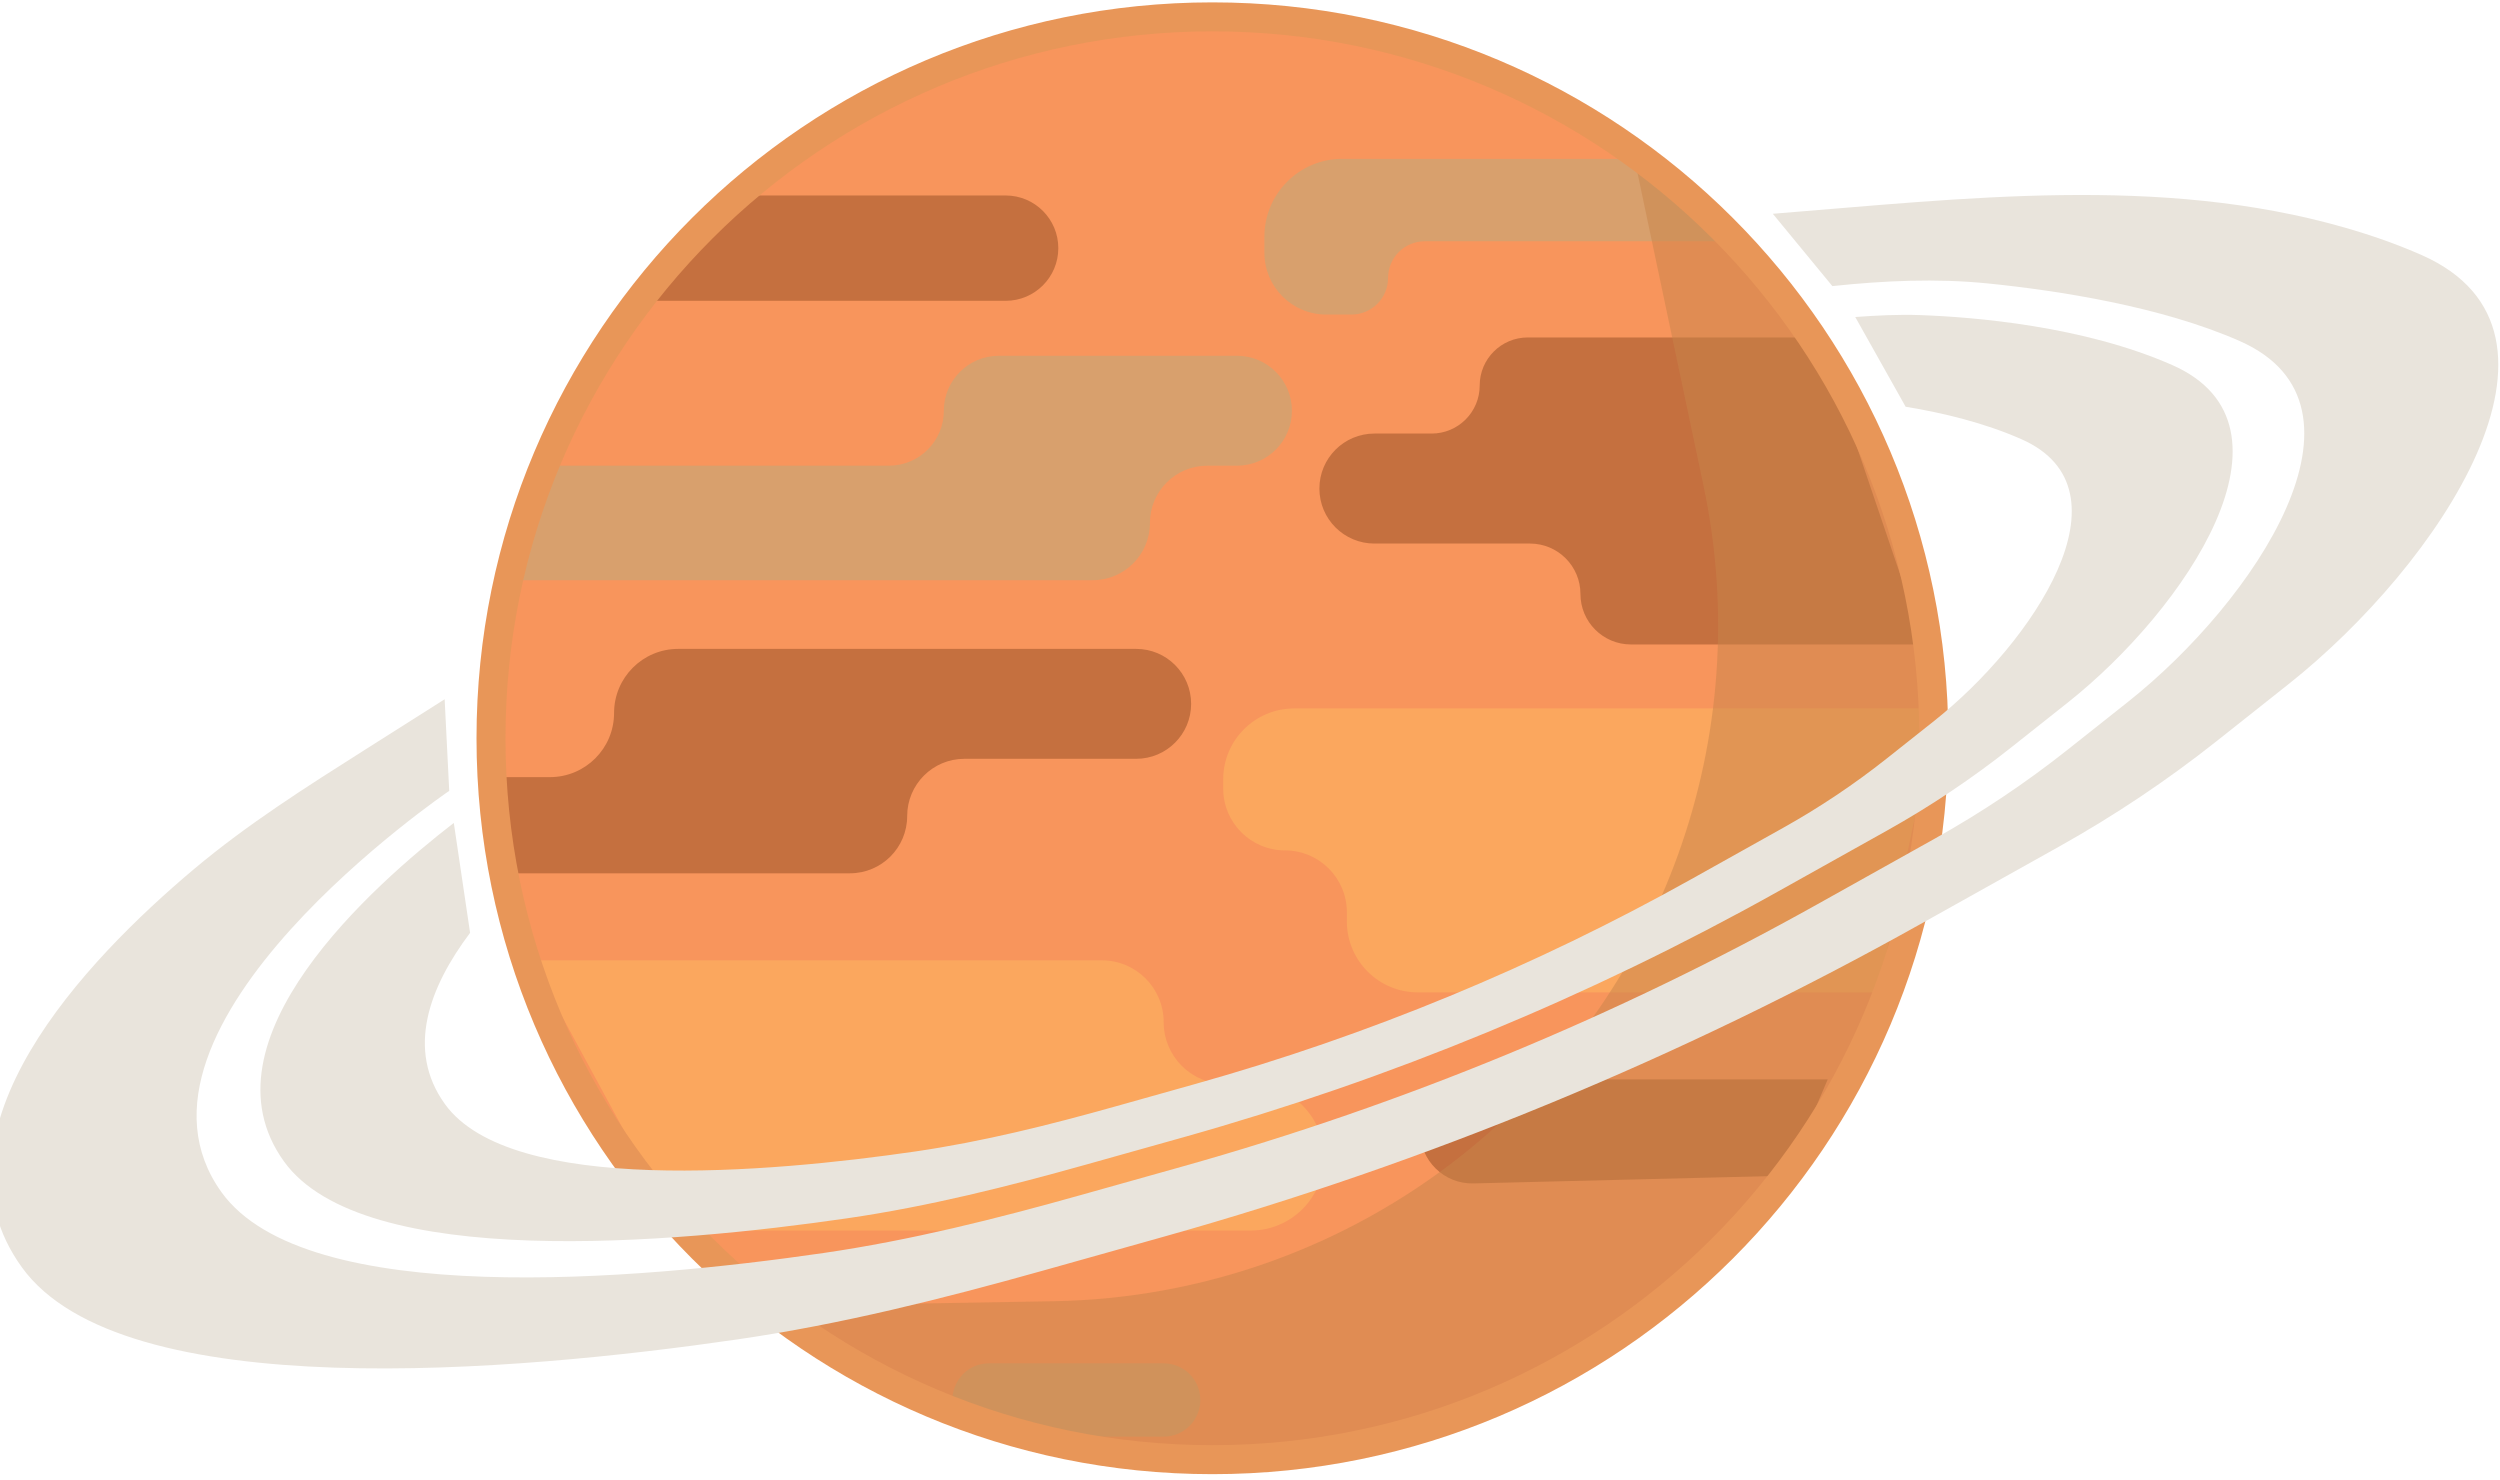 <svg width="757" height="448" viewBox="0 0 757 448" fill="none" xmlns="http://www.w3.org/2000/svg">
<path d="M584 223.548C584 344.19 486.2 441.989 365.558 441.989C244.916 441.989 147.116 344.19 147.116 223.548C147.116 102.906 244.916 5.106 365.558 5.106C486.2 5.106 584 102.906 584 223.548Z" fill="#F8955C"/>
<path d="M304.51 91.087H191.5L221 59.19H304.51C313.318 59.19 320.458 66.331 320.458 75.139C320.458 83.947 313.318 91.087 304.51 91.087Z" fill="#C5703F"/>
<path d="M446.151 358.341L541 356L553.436 326.843H445.762C437.063 326.843 430.011 333.895 430.011 342.594C430.011 351.446 437.302 358.559 446.151 358.341Z" fill="#C5703F"/>
<path d="M257.359 264.437H154L151.269 235.315H166.523C177.246 235.315 185.939 226.622 185.939 215.899C185.939 205.177 194.631 196.484 205.354 196.484H274.694H344.034C353.224 196.484 360.675 203.935 360.675 213.126C360.675 222.317 353.224 229.767 344.034 229.767H292.029C282.455 229.767 274.694 237.529 274.694 247.102C274.694 256.676 266.932 264.437 257.359 264.437Z" fill="#C5703F"/>
<path d="M462.601 102.182H551L582.57 195.143H493.838C485.4 195.143 478.56 188.303 478.56 179.865C478.56 171.428 471.72 164.588 463.283 164.588H448.051H416.166C406.968 164.588 399.513 157.132 399.513 147.935C399.513 138.738 406.968 131.282 416.166 131.282H433.501C441.536 131.282 448.051 124.768 448.051 116.732C448.051 108.696 454.565 102.182 462.601 102.182Z" fill="#C5703F"/>
<path d="M269.152 141.011H165.142L152 175.681H330.866C340.44 175.681 348.201 167.92 348.2 158.346C348.2 148.773 355.961 141.011 365.535 141.011H374.549C383.74 141.011 391.191 133.561 391.191 124.37C391.191 115.179 383.74 107.728 374.549 107.728H302.436C293.245 107.728 285.794 115.179 285.794 124.37C285.794 133.561 278.343 141.011 269.152 141.011Z" fill="#D8A06D"/>
<path d="M406.438 48.098H499.5L524 73.06H431.4C425.273 73.06 420.306 78.027 420.306 84.154C420.306 90.282 415.339 95.249 409.211 95.249H401.584C391.244 95.249 382.862 86.867 382.862 76.527V71.673C382.862 58.653 393.417 48.098 406.438 48.098Z" fill="#D8A06D"/>
<path d="M333.635 290.787H160.979L205.357 372.608H378.706C390.961 372.608 400.895 362.674 400.895 350.419C400.895 338.165 390.961 328.231 378.706 328.231H371.079C360.739 328.231 352.357 319.849 352.357 309.509C352.357 299.169 343.975 290.787 333.635 290.787Z" fill="#FBA75E"/>
<path d="M429.326 300.494H568.699L586.728 214.512H391.883C380.011 214.512 370.387 224.136 370.387 236.008V238.781C370.387 249.121 378.769 257.503 389.109 257.503C399.449 257.503 407.831 265.885 407.831 276.225V278.998C407.831 290.87 417.455 300.494 429.326 300.494Z" fill="#FBA75E"/>
<path d="M352.36 412.824H299.492C289.905 412.824 284.832 424.163 291.219 431.311C293.324 433.666 296.333 435.013 299.492 435.013H352.36C358.487 435.013 363.454 430.046 363.454 423.918C363.454 417.791 358.487 412.824 352.36 412.824Z" fill="#D8A06D"/>
<path d="M515.83 147.115L494.419 45.674L526.05 78.61C549.018 102.525 565.949 131.574 575.435 163.346C586.588 200.699 587.041 240.431 576.742 278.028L575.005 284.372C565.811 317.938 548.471 348.714 524.525 373.968C489.068 411.363 441.172 434.516 389.842 439.076L377.139 440.204C324.465 444.883 272.042 428.846 231 395.5L319.042 394.012C363.974 393.252 407.406 377.725 442.636 349.828C503.518 301.616 531.868 223.1 515.83 147.115Z" fill="#C9854A" fill-opacity="0.5"/>
<path d="M585.559 223.548C585.559 344.19 487.759 441.989 367.117 441.989C246.475 441.989 148.675 344.19 148.675 223.548C148.675 102.906 246.475 5.106 367.117 5.106C487.759 5.106 585.559 102.906 585.559 223.548Z" stroke="#E89658" stroke-width="8.776"/>
<path d="M58.737 263.164C25.966 290.704 -23.295 342.242 6.605 383.716C37.006 425.885 156.165 415.35 223.351 405.563C254.668 401.001 285.334 393.303 315.803 384.746L352.695 374.386C432.325 352.024 509.034 320.334 581.229 279.973L623.582 256.296C640.288 246.956 656.217 236.29 671.216 224.4L693.001 207.132C738.284 171.237 786.144 100.558 733.276 77.234C725.774 73.924 717.885 71.176 709.923 68.895C654.061 52.889 594.738 60.125 536.81 64.734L554.839 86.629C570.539 84.978 586.335 84.241 602.041 85.838C623.172 87.987 654.393 92.775 678.216 103.286C722.678 122.901 682.428 182.341 644.345 212.528L626.025 227.051C613.411 237.05 600.014 246.02 585.964 253.874L550.346 273.787C489.632 307.73 425.12 334.381 358.152 353.187L327.126 361.9C301.502 369.096 275.712 375.57 249.375 379.406C192.873 387.637 92.661 396.497 67.095 361.034C30.94 310.884 136.026 239.47 136.026 239.47L134.639 211.734L110.524 227.015C92.71 238.301 74.88 249.598 58.737 263.164Z" fill="#E9E4DC"/>
<path d="M86.006 351.708C109.927 384.888 203.687 376.599 256.552 368.898C281.193 365.308 305.322 359.251 329.297 352.518L358.326 344.366C420.982 326.771 481.341 301.835 538.147 270.078L571.472 251.447C584.617 244.098 597.151 235.705 608.953 226.35L626.094 212.763C661.725 184.519 699.384 128.906 657.785 110.553C630.858 98.674 597.609 95.991 581.398 95.412C574.846 95.179 568.309 95.515 561.77 95.992L577.025 123.162C588.417 125.024 600.904 128.058 612.084 132.99C646.814 148.312 615.374 194.741 585.627 218.321L571.317 229.665C561.464 237.475 550.999 244.482 540.025 250.617L512.203 266.172C464.778 292.685 414.387 313.503 362.077 328.192L337.842 334.998C317.827 340.619 297.682 345.676 277.11 348.673C232.975 355.102 154.698 362.022 134.727 334.321C122.818 317.802 130.026 298.853 142.346 282.46L137.412 249.178C113.413 267.731 59.507 314.952 86.006 351.708Z" fill="#E9E4DC"/>
</svg>
